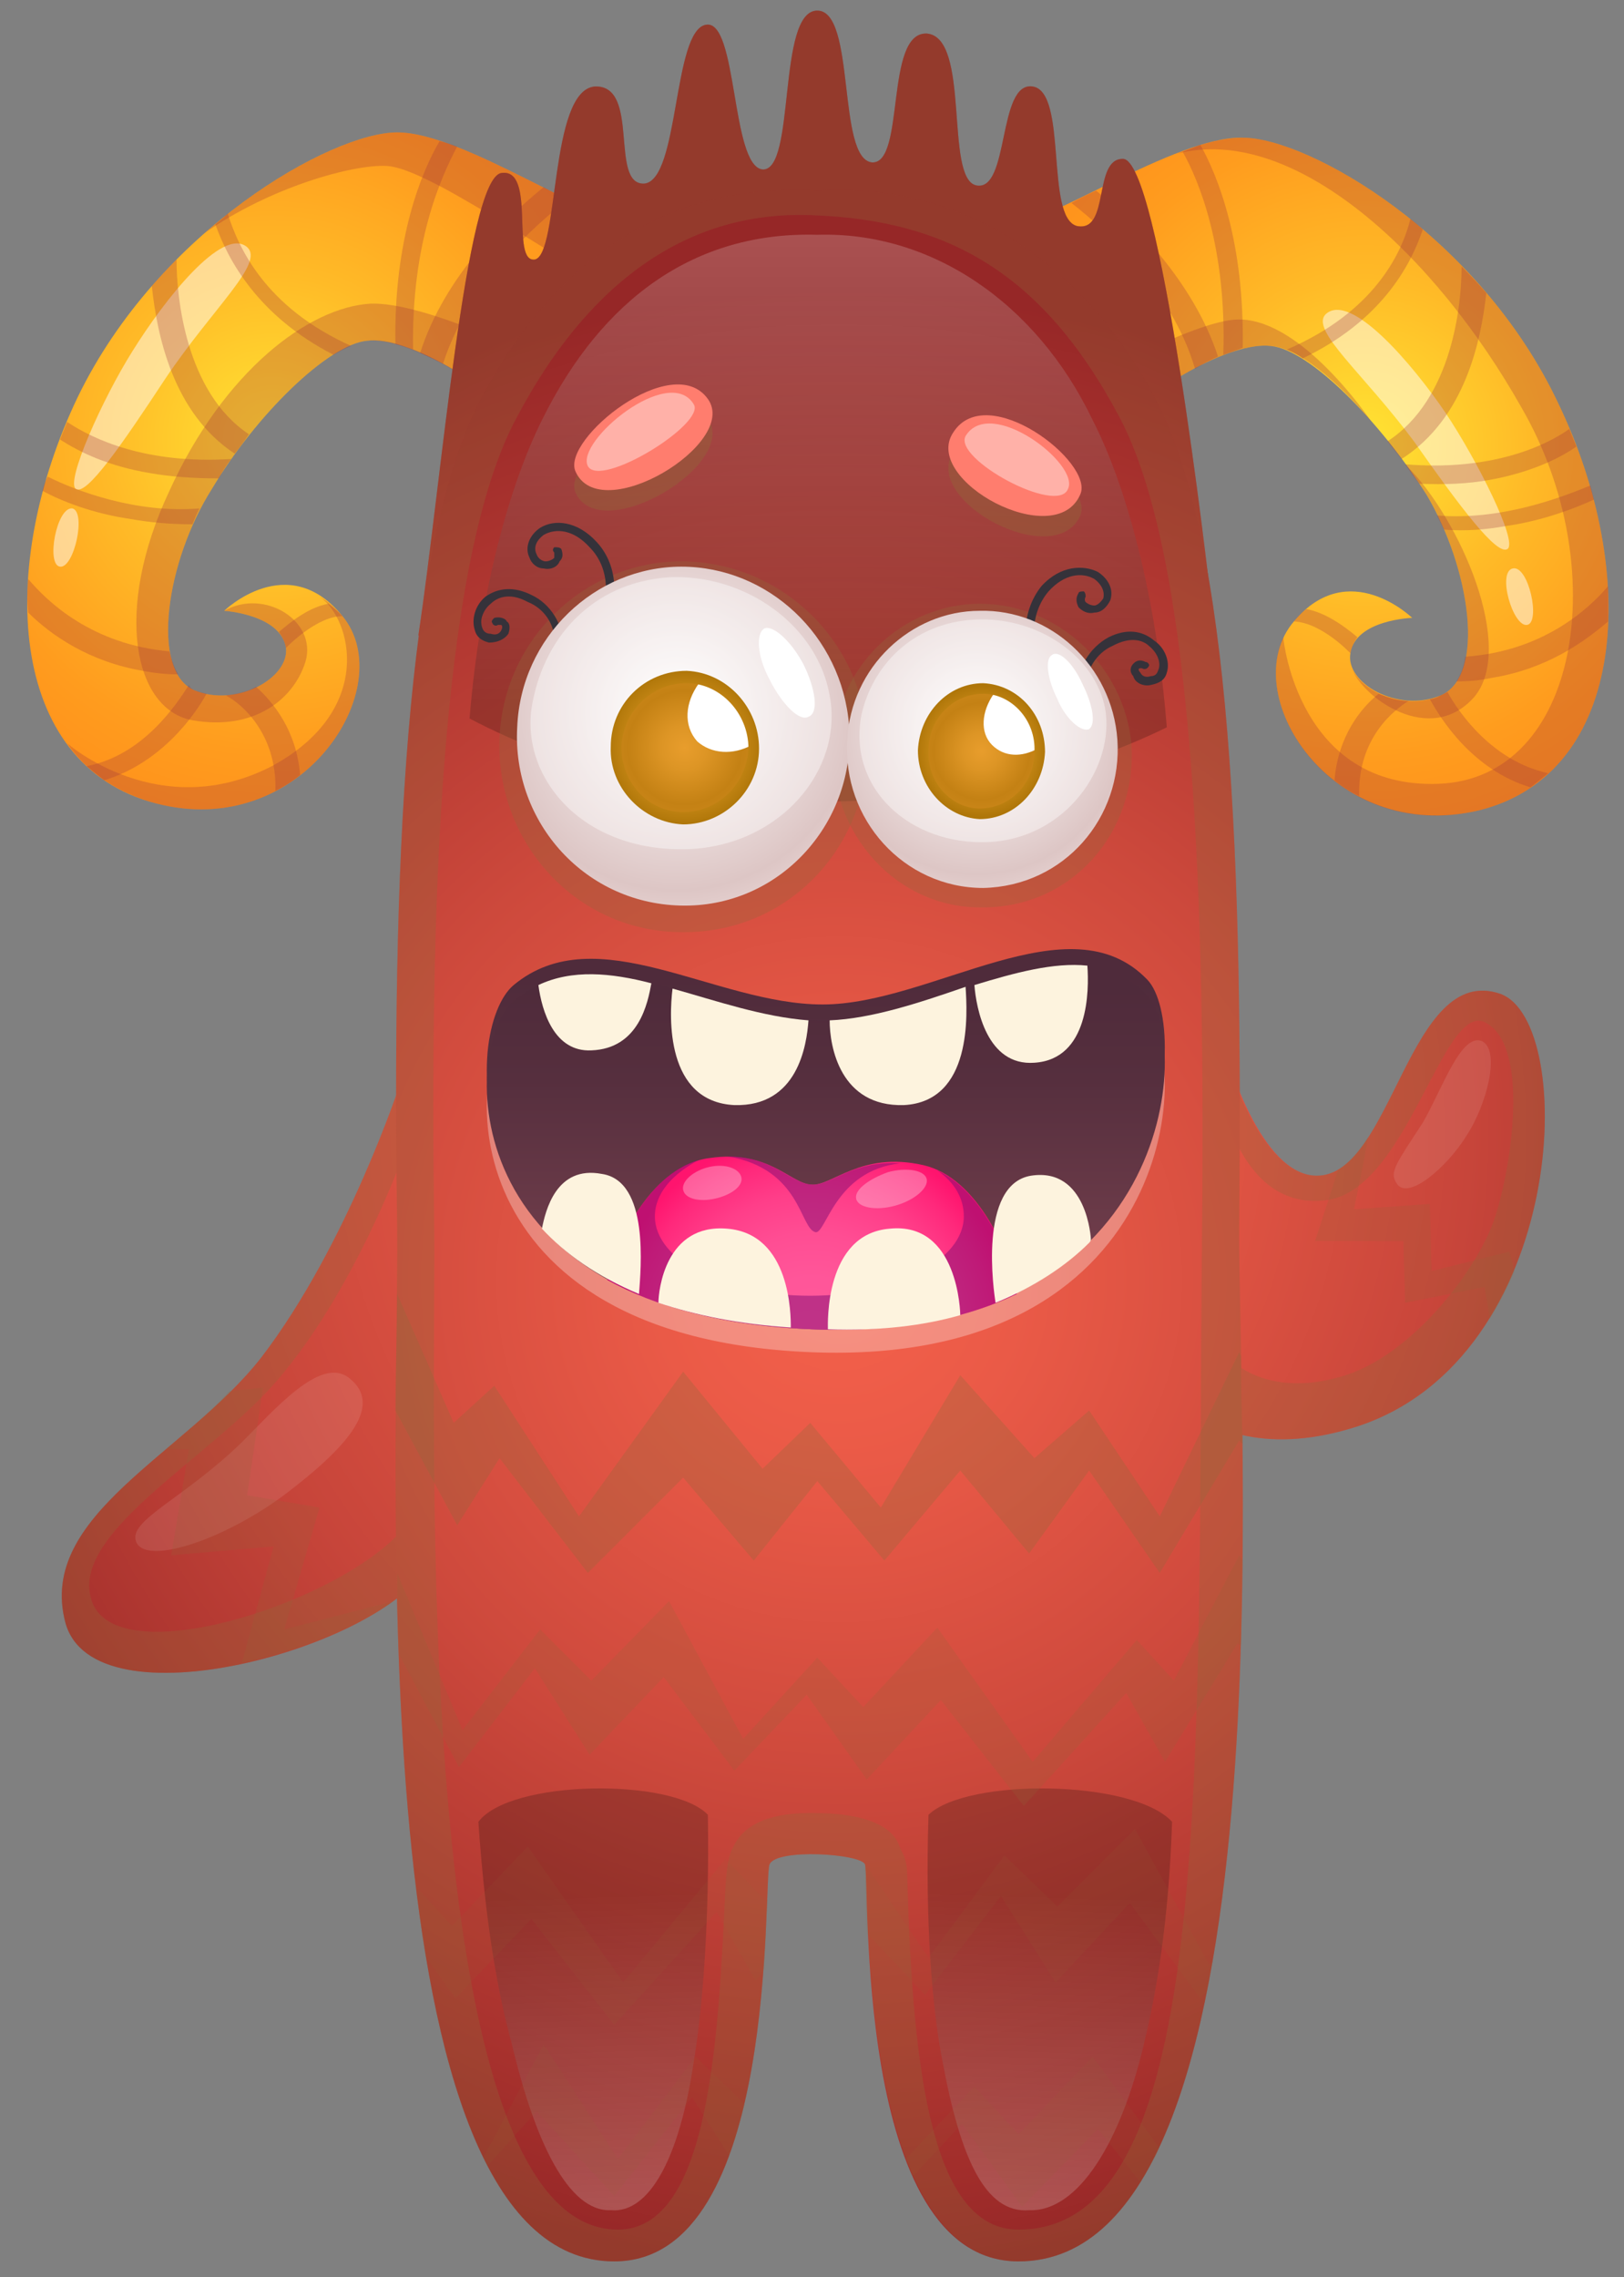 <svg version="1.2" xmlns="http://www.w3.org/2000/svg" viewBox="0 0 92 129" width="92" height="129">
	<rect x="0" y="0" width="92" height="129" fill="#808080" stroke="none"/>
	<title>monster-set-svg</title>
	<defs>
		<radialGradient id="g1" cx="0" cy="0" r="1" gradientUnits="userSpaceOnUse" gradientTransform="matrix(62.893,0,0,62.893,51.917,63.336)">
			<stop offset="0" stop-color="#f5614b"/>
			<stop offset=".179" stop-color="#f05e49"/>
			<stop offset=".402" stop-color="#e05443"/>
			<stop offset=".647" stop-color="#c7453a"/>
			<stop offset=".906" stop-color="#a4302c"/>
			<stop offset="1" stop-color="#962727"/>
		</radialGradient>
		<radialGradient id="g2" cx="0" cy="0" r="1" gradientUnits="userSpaceOnUse" gradientTransform="matrix(58.079,0,0,58.079,45.774,64.153)">
			<stop offset="0" stop-color="#f5614b"/>
			<stop offset=".179" stop-color="#f05e49"/>
			<stop offset=".402" stop-color="#e05443"/>
			<stop offset=".647" stop-color="#c7453a"/>
			<stop offset=".906" stop-color="#a4302c"/>
			<stop offset="1" stop-color="#962727"/>
		</radialGradient>
		<radialGradient id="g3" cx="0" cy="0" r="1" gradientUnits="userSpaceOnUse" gradientTransform="matrix(22.048,3.956,-3.956,22.048,15.429,24.871)">
			<stop offset="0" stop-color="#ffe433"/>
			<stop offset=".424" stop-color="#ffba27"/>
			<stop offset=".792" stop-color="#ff9c1e"/>
			<stop offset="1" stop-color="#ff911b"/>
		</radialGradient>
		<radialGradient id="g4" cx="0" cy="0" r="1" gradientUnits="userSpaceOnUse" gradientTransform="matrix(-22.083,3.761,-3.761,-22.083,77.314,25.182)">
			<stop offset="0" stop-color="#ffe433"/>
			<stop offset=".424" stop-color="#ffba27"/>
			<stop offset=".792" stop-color="#ff9c1e"/>
			<stop offset="1" stop-color="#ff911b"/>
		</radialGradient>
		<radialGradient id="g5" cx="0" cy="0" r="1" gradientUnits="userSpaceOnUse" gradientTransform="matrix(47.426,.27,-0.27,47.426,46.716,62.851)">
			<stop offset="0" stop-color="#f5614b"/>
			<stop offset=".185" stop-color="#ea5a47"/>
			<stop offset=".508" stop-color="#cd493c"/>
			<stop offset=".929" stop-color="#9f2c2a"/>
			<stop offset="1" stop-color="#962727"/>
		</radialGradient>
		<radialGradient id="g6" cx="0" cy="0" r="1" gradientUnits="userSpaceOnUse" gradientTransform="matrix(56.433,0,0,56.433,47.546,72.487)">
			<stop offset="0" stop-color="#f5614b"/>
			<stop offset=".185" stop-color="#ea5a47"/>
			<stop offset=".508" stop-color="#cd493c"/>
			<stop offset=".929" stop-color="#9f2c2a"/>
			<stop offset="1" stop-color="#962727"/>
		</radialGradient>
		<linearGradient id="g7" x2="1" gradientUnits="userSpaceOnUse" gradientTransform="matrix(-0.579,-18.326,9.951,-0.314,34.281,125.679)">
			<stop offset="0" stop-color="#ffffff"/>
			<stop offset=".374" stop-color="#9e9e9e"/>
			<stop offset="1" stop-color="#000000"/>
		</linearGradient>
		<linearGradient id="g8" x2="1" gradientUnits="userSpaceOnUse" gradientTransform="matrix(.579,-18.326,10.585,.334,58.762,125.679)">
			<stop offset="0" stop-color="#ffffff"/>
			<stop offset=".374" stop-color="#9e9e9e"/>
			<stop offset="1" stop-color="#000000"/>
		</linearGradient>
		<linearGradient id="g9" x2="1" gradientUnits="userSpaceOnUse" gradientTransform="matrix(0,28.892,-35.543,0,46.355,12.684)">
			<stop offset="0" stop-color="#ffffff"/>
			<stop offset=".374" stop-color="#9e9e9e"/>
			<stop offset="1" stop-color="#000000"/>
		</linearGradient>
		<radialGradient id="g10" cx="0" cy="0" r="1" gradientUnits="userSpaceOnUse" gradientTransform="matrix(14.261,.633,-0.633,14.261,38.347,40.309)">
			<stop offset="0" stop-color="#ffffff"/>
			<stop offset=".71" stop-color="#ddc6c5"/>
			<stop offset=".802" stop-color="#e4cfce"/>
			<stop offset=".954" stop-color="#f8e8e7"/>
			<stop offset="1" stop-color="#fff1f0"/>
		</radialGradient>
		<radialGradient id="g11" cx="0" cy="0" r="1" gradientUnits="userSpaceOnUse" gradientTransform="matrix(4.167,.082,-0.082,4.167,38.789,42.352)">
			<stop offset="0" stop-color="#e89d2c"/>
			<stop offset=".302" stop-color="#dd9525"/>
			<stop offset=".769" stop-color="#c48114"/>
			<stop offset=".946" stop-color="#c98518"/>
			<stop offset="1" stop-color="#cc871a"/>
		</radialGradient>
		<radialGradient id="g12" cx="0" cy="0" r="1" gradientUnits="userSpaceOnUse" gradientTransform="matrix(4.362,.086,-0.086,4.362,38.789,42.352)">
			<stop offset=".594" stop-color="#d3911d"/>
			<stop offset="1" stop-color="#af7609"/>
		</radialGradient>
		<radialGradient id="g13" cx="0" cy="0" r="1" gradientUnits="userSpaceOnUse" gradientTransform="matrix(11.617,.529,-0.529,11.617,55.353,41.254)">
			<stop offset="0" stop-color="#ffffff"/>
			<stop offset=".71" stop-color="#ddc6c5"/>
			<stop offset=".802" stop-color="#e4cfce"/>
			<stop offset=".954" stop-color="#f8e8e7"/>
			<stop offset="1" stop-color="#fff1f0"/>
		</radialGradient>
		<radialGradient id="g14" cx="0" cy="0" r="1" gradientUnits="userSpaceOnUse" gradientTransform="matrix(3.538,.07,-0.07,3.538,55.61,42.551)">
			<stop offset="0" stop-color="#e89d2c"/>
			<stop offset=".302" stop-color="#dd9525"/>
			<stop offset=".769" stop-color="#c48114"/>
			<stop offset=".946" stop-color="#c98518"/>
			<stop offset="1" stop-color="#cc871a"/>
		</radialGradient>
		<radialGradient id="g15" cx="0" cy="0" r="1" gradientUnits="userSpaceOnUse" gradientTransform="matrix(3.704,.073,-0.073,3.704,55.61,42.551)">
			<stop offset=".594" stop-color="#d3911d"/>
			<stop offset="1" stop-color="#af7609"/>
		</radialGradient>
		<linearGradient id="g16" x2="1" gradientUnits="userSpaceOnUse" gradientTransform="matrix(0,-19.584,36.375,0,46.782,74.722)">
			<stop offset="0" stop-color="#814653"/>
			<stop offset=".345" stop-color="#6a3a48"/>
			<stop offset=".735" stop-color="#562f3e"/>
			<stop offset="1" stop-color="#4f2b3b"/>
		</linearGradient>
		<linearGradient id="g17" x2="1" gradientUnits="userSpaceOnUse" gradientTransform="matrix(0,-19.584,36.375,0,46.782,75.581)">
			<stop offset="0" stop-color="#814653"/>
			<stop offset=".345" stop-color="#6a3a48"/>
			<stop offset=".735" stop-color="#562f3e"/>
			<stop offset="1" stop-color="#4f2b3b"/>
		</linearGradient>
		<radialGradient id="g18" cx="0" cy="0" r="1" gradientUnits="userSpaceOnUse" gradientTransform="matrix(11.795,0,0,11.795,46.013,76.03)">
			<stop offset="0" stop-color="#ff599b"/>
			<stop offset=".311" stop-color="#ff5699"/>
			<stop offset=".526" stop-color="#ff4d93"/>
			<stop offset=".713" stop-color="#ff3e89"/>
			<stop offset=".882" stop-color="#ff287b"/>
			<stop offset="1" stop-color="#ff146e"/>
		</radialGradient>
	</defs>
	<style>
		.s0 { fill: url(#g1) } 
		.s1 { opacity: .1;fill: #ffffff } 
		.s2 { opacity: .3;fill: #916839 } 
		.s3 { opacity: .2;fill: #916839 } 
		.s4 { fill: url(#g2) } 
		.s5 { fill: url(#g3) } 
		.s6 { fill: #ffffff } 
		.s7 { fill: #a63838 } 
		.s8 { opacity: .3;fill: #a63838 } 
		.s9 { fill: url(#g4) } 
		.s10 { fill: url(#g5) } 
		.s11 { fill: url(#g6) } 
		.s12 { opacity: .2;fill: url(#g7) } 
		.s13 { opacity: .2;fill: url(#g8) } 
		.s14 { opacity: .2;fill: url(#g9) } 
		.s15 { fill: #35323a } 
		.s16 { fill: url(#g10) } 
		.s17 { opacity: .4;fill: #ffffff } 
		.s18 { fill: url(#g11) } 
		.s19 { fill: url(#g12) } 
		.s20 { fill: url(#g13) } 
		.s21 { fill: url(#g14) } 
		.s22 { fill: url(#g15) } 
		.s23 { opacity: .3;fill: #ffffff } 
		.s24 { fill: url(#g16) } 
		.s25 { fill: url(#g17) } 
		.s26 { fill: url(#g18) } 
		.s27 { opacity: .5;fill: #800d74 } 
		.s28 { fill: #fdf3de } 
		.s29 { opacity: .4;fill: #916839 } 
		.s30 { fill: #ff7d6e } 
		.s31 { opacity: .1;fill: #916839 } 
	</style>
	<g id="Layer">
		<g id="Layer">
			<path id="Layer" class="s0" d="m22.7 61.3c0 0-3 9.2-7.9 15.6-4.3 5.5-12.7 8.9-11.1 15 1.6 6 18 1.4 20.5-3.2 3.5-6.1-1.5-27.4-1.5-27.4z"/>
			<path id="Layer" class="s1" d="m7.7 87.3c0.5 1.5 5.4-0.2 8.9-3 3.6-2.8 5-4.9 3.1-6.3-1.6-1.1-4.1 1.8-6 3.7-3.3 3.2-6.4 4.4-6 5.6z"/>
			<path id="Layer" fill-rule="evenodd" class="s2" d="m24.2 88.7c-2.5 4.6-18.9 9.2-20.5 3.2-1.6-6.1 6.8-9.5 11.1-15 4.9-6.4 7.9-15.6 7.9-15.6 0 0 5 21.3 1.5 27.4zm-1.5-22.9c0 0-2.7 7.4-7 12.4-3.7 4.3-11.3 8.4-10.6 12.1 0.8 4.9 14.6 0.4 17.9-3.9 3.4-4.4-0.3-20.6-0.3-20.6z"/>
			<path id="Layer" class="s3" d="m22.3 90.7l-6.2 1.6 2-6.9-4.1-0.7 0.9-6.1-1.9 0.2c-1.1 1.2-2.4 2.3-3.6 3.3h1.3l-1 6 5.8-0.5-1.8 6.6c3.2-0.7 6.5-2 8.6-3.5z"/>
		</g>
		<g id="Layer">
			<path id="Layer" class="s4" d="m69.5 59.8c0 0 1.9 6.8 5.1 6.8 4.3 0 5.2-12.1 10.4-10.3 4.4 1.6 3.8 20.6-8.1 24.5-9.9 3.2-13.2-5.1-13.2-5.1z"/>
			<path id="Layer" class="s2" d="m75.9 78c-4.2 1.2-6.2-1-6.2-1l-2 3.2c2.1 1.3 5.1 1.9 9.2 0.6 11.9-3.9 12.5-22.9 8.1-24.5-5.2-1.8-6.1 10.3-10.4 10.3-2.4 0-4.1-3.7-4.8-5.7l-0.6 1.3c0 0 1.1 6.3 5.8 5.8 4.7-0.4 6.7-11.2 9.1-10.1 2.5 1.2 1.6 7.7 0.7 10.7-0.8 3-4.8 8.3-8.9 9.4z"/>
			<path id="Layer" class="s3" d="m85.5 70.9l-4.4 1.1-0.1-3.8-4.3 0.3c0 0 0.6-2.8 0.8-4.1-0.5 0.8-1 1.4-1.6 1.8q-0.1 0.1-0.1 0.1l-1.3 4h5l0.1 3.5 4.5-0.9 0.3 1.8q0.8-1.3 1.4-2.7z"/>
			<path id="Layer" class="s1" d="m84 59c-1.2-0.6-2.3 2.7-3.4 4.6-1.5 2.3-1.9 2.8-1.5 3.4 0.6 1.1 2.9-0.9 4-2.7 1.1-1.7 1.9-4.7 0.9-5.3z"/>
		</g>
		<g id="Layer">
			<g id="Layer">
				<path id="Layer" class="s5" d="m36.9 13.1c-3.4-0.4-10.6-5.6-14.4-5.6-3.7 0-13.5 5.5-18.1 15-4.6 9.6-4 20.8 4.4 23 8.3 2.2 13.9-6.6 10.6-10.6-3.1-3.8-6.7-0.3-6.7-0.3 0 0 3.2 0.2 3.5 2.1 0.2 1.7-2.8 3.4-5.2 2.4-2.5-1.1-1.6-7.3 1-11.4 2.5-4.2 6.6-8.2 8.8-8.4 2.3-0.3 7.2 2.7 8.2 4.5 1.1 1.8 7.9-10.7 7.9-10.7z"/>
				<g id="Layer" style="opacity: .5">
					<path id="Layer" class="s6" d="m14 14c-1.4-1.2-4.7 3-6.5 5.9-1.7 2.7-3.8 7.4-3.2 7.8 0.6 0.4 2.6-2.5 5.1-6.3 2.7-4 5.6-6.5 4.6-7.4z"/>
					<path id="Layer" class="s6" d="m4.1 28.8c0.8 0.2 0.1 3.4-0.7 3.3-0.8-0.1-0.2-3.4 0.7-3.3z"/>
				</g>
				<g id="Layer" style="opacity: .3">
					<path id="Layer" class="s7" d="m30.8 10.6c-2.1 1.7-5.6 5-7 9.4q0.7 0.3 1.3 0.6c1.4-4.4 5.2-7.9 7.1-9.3q-0.7-0.3-1.4-0.7z"/>
					<path id="Layer" class="s7" d="m25.9 8.3q-0.5-0.2-1-0.3c-1 1.7-2.6 5.5-2.5 11.5q0.5 0.1 1 0.3c-0.1-6.1 1.6-9.8 2.5-11.5z"/>
					<path id="Layer" class="s7" d="m12.9 12.1q-0.3 0.3-0.7 0.6c0.7 2 2.4 5.2 6.7 7.4q0.5-0.3 1-0.5c-4.9-2.2-6.4-5.6-7-7.5z"/>
					<path id="Layer" class="s7" d="m10 14.7q-0.7 0.7-1.4 1.5c0.3 2.8 1.2 7.2 4.7 9.5q0.4-0.5 0.8-1.1c-3.6-2.4-4.1-7.8-4.1-9.9z"/>
					<path id="Layer" class="s7" d="m3.8 23.9q-0.2 0.5-0.4 1c1.1 0.7 2.7 1.5 5.1 1.9q1.7 0.3 3.9 0.3 0.3-0.6 0.7-1.1c-4.8 0.3-7.8-1.1-9.3-2.1z"/>
					<path id="Layer" class="s7" d="m2.7 27q-0.2 0.4-0.3 0.8c1.1 0.6 2.9 1.3 5 1.6 1.1 0.2 2.3 0.3 3.5 0.3q0.2-0.5 0.4-0.9c-3.6 0.3-7-1-8.6-1.8z"/>
					<path id="Layer" class="s7" d="m1.6 32.8q-0.1 1 0 1.9c1.3 1.3 3.5 2.8 6.5 3.3q1 0.2 2 0.2-0.3-0.5-0.5-1.3c-4.4-0.4-6.9-2.8-8-4.1z"/>
					<path id="Layer" class="s7" d="m4.9 43.4q0.5 0.4 1 0.8c3.3-1 5.2-3.8 5.8-4.9q-0.4-0.1-0.7-0.2-0.2-0.1-0.3-0.3c-0.7 1.1-2.6 4-5.8 4.6z"/>
					<path id="Layer" class="s7" d="m15.6 44.8q0.8-0.4 1.4-0.9c-0.2-2.5-1.5-4.1-2.5-5-0.5 0.3-1.1 0.4-1.7 0.5 0.8 0.4 2.9 2.1 2.8 5.4z"/>
					<path id="Layer" class="s7" d="m19.4 34.9q0 0 0 0-0.4-0.4-0.8-0.7c-1.1 0.2-2.1 1-2.8 1.6q0.3 0.4 0.4 0.9c0.8-0.8 2.1-1.8 3.2-1.8z"/>
				</g>
				<path id="Layer" class="s8" d="m32.1 21.1c-1.9-1-8.1-4-11.1-3.9-3.5 0.2-8.3 3.8-11.4 10.6-3.2 6.8-2 12.4 1.3 13 3.4 0.6 5.7-1.1 6.4-3.3 0.7-2.3-2.3-4.2-4.6-2.9 0 0 3.2 0.2 3.5 2.1 0.2 1.7-2.8 3.4-5.2 2.4-2.5-1.1-1.6-7.3 1-11.4 2.5-4.2 6.6-8.2 8.8-8.4 2-0.2 6 2 7.7 3.8l3-1.3q0.3-0.3 0.6-0.7z"/>
				<path id="Layer" class="s8" d="m36.9 13.1c-3.4-0.4-10.6-5.6-14.4-5.6-2.2 0-6.7 2-10.9 5.7 3.7-2.6 8.4-3.9 10.3-3.8 2.3 0.1 9.1 5 13.1 7.1 1.1-1.9 1.9-3.4 1.9-3.4z"/>
				<g id="Layer" style="opacity: .3">
					<path id="Layer" class="s7" d="m19.4 34.9q-0.6-0.7-1.3-1.1c1.8 1.2 3.2 6.4-2.7 9.6-6.4 3.3-11.6-1.3-11.6-1.3 1.1 1.6 2.8 2.8 5 3.4 8.3 2.2 13.9-6.6 10.6-10.6z"/>
				</g>
			</g>
			<g id="Layer">
				<path id="Layer" class="s9" d="m55.9 13.3c3.4-0.5 10.7-5.6 14.5-5.5 3.7 0 13.4 5.5 17.9 15.1 4.6 9.6 3.9 20.9-4.5 23-8.4 2-13.9-6.7-10.5-10.7 3.1-3.7 6.7-0.2 6.7-0.2 0 0-3.2 0.1-3.5 2-0.3 1.7 2.7 3.4 5.1 2.4 2.6-1.1 1.7-7.2-0.8-11.4-2.6-4.1-6.6-8.2-8.8-8.4-2.3-0.3-7.2 2.6-8.3 4.4-1.1 1.7-7.8-10.7-7.8-10.7z"/>
				<g id="Layer" style="opacity: .5">
					<path id="Layer" class="s6" d="m75.1 17.8c1.4-1.3 4.9 2.8 6.8 5.6 1.8 2.7 4.1 7.3 3.5 7.7-0.6 0.4-2.7-2.4-5.3-6.1-2.9-3.9-5.9-6.3-5-7.2z"/>
					<path id="Layer" class="s6" d="m85.7 32.2c-0.9 0.2 0 3.3 0.8 3.2 0.8-0.1 0.1-3.4-0.8-3.2z"/>
				</g>
				<g id="Layer" style="opacity: .3">
					<path id="Layer" class="s7" d="m62.1 10.8c2 1.7 5.5 5.1 6.9 9.4q-0.7 0.3-1.3 0.7c-1.3-4.5-5.2-8-7-9.4q0.7-0.4 1.4-0.7z"/>
					<path id="Layer" class="s7" d="m67 8.6q0.5-0.2 1-0.4c1 1.8 2.5 5.5 2.4 11.5q-0.5 0.2-1.1 0.4c0.2-6.1-1.4-9.9-2.3-11.5z"/>
					<path id="Layer" class="s7" d="m79.9 12.4q0.4 0.3 0.7 0.6c-0.7 2.1-2.4 5.2-6.8 7.3q-0.4-0.3-0.9-0.5c4.9-2.1 6.5-5.4 7-7.4z"/>
					<path id="Layer" class="s7" d="m82.8 15.1q0.7 0.7 1.4 1.5c-0.3 2.7-1.2 7.1-4.8 9.4q-0.4-0.5-0.8-1c3.7-2.4 4.2-7.8 4.2-9.9z"/>
					<path id="Layer" class="s7" d="m88.9 24.3q0.2 0.5 0.4 1c-1 0.7-2.7 1.5-5 1.9q-1.7 0.3-3.9 0.2-0.4-0.5-0.8-1.1c4.8 0.4 7.9-1 9.3-2z"/>
					<path id="Layer" class="s7" d="m90.1 27.5q0.1 0.4 0.2 0.8c-1.1 0.5-2.9 1.2-5 1.5-1.1 0.2-2.3 0.3-3.5 0.2q-0.2-0.4-0.4-0.8c3.6 0.3 7-1 8.7-1.7z"/>
					<path id="Layer" class="s7" d="m91.1 33.2q0 1 0 2c-1.4 1.2-3.5 2.7-6.6 3.2q-0.9 0.2-2 0.2 0.4-0.6 0.5-1.4c4.4-0.3 7-2.7 8.1-4z"/>
					<path id="Layer" class="s7" d="m87.7 43.8q-0.5 0.4-1 0.8c-3.3-1-5.1-3.9-5.7-5q0.3 0 0.6-0.2 0.2-0.1 0.4-0.2c0.6 1.1 2.5 3.9 5.7 4.6z"/>
					<path id="Layer" class="s7" d="m77 45.1q-0.8-0.4-1.4-0.9c0.2-2.5 1.5-4.1 2.5-4.9 0.5 0.2 1.1 0.4 1.7 0.4-0.8 0.5-2.9 2.1-2.8 5.4z"/>
					<path id="Layer" class="s7" d="m73.2 35.2q0.1 0 0.1 0 0.3-0.4 0.7-0.7c1.1 0.2 2.2 1 2.9 1.6q-0.3 0.4-0.4 0.9c-0.8-0.8-2.1-1.8-3.3-1.8z"/>
				</g>
				<path id="Layer" class="s8" d="m76.6 37.9c0.6 1.3 3 2.4 5 1.5 2.6-1.1 1.7-7.2-0.8-11.4q-0.5-0.8-1.1-1.6c3 3 6.2 10.3 3.8 13.1-2.5 2.8-6.3 0-6.9-1.6z"/>
				<path id="Layer" class="s8" d="m88.3 22.9c-4.5-9.6-14.2-15.1-17.9-15.1-1 0-2.3 0.3-3.7 0.9 6.6-1.7 14.6 5.7 19.5 14.4 5.2 9 3.3 21-4.7 21.3-7.9 0.3-8.8-8.1-8.8-8.3-2 4.3 3.3 11.7 11.1 9.8 8.4-2.1 9.1-13.4 4.5-23z"/>
				<path id="Layer" class="s8" d="m63.7 24c1.1-1.8 6-4.7 8.3-4.4 1.5 0.1 3.7 1.9 5.7 4.3-0.2-0.3-3.9-5.7-7.4-5.8-2.1-0.1-7.3 2.7-9.2 3.7 1.2 1.7 2.3 2.8 2.6 2.2z"/>
			</g>
		</g>
		<path id="Layer" class="s10" d="m23.7 36c1.3-8.6 2.7-25.9 4.7-26.2 2-0.3 0.5 5.1 1.9 4.9 1.4-0.3 0.8-9.6 3.4-9.8 2.6-0.1 0.8 5.6 2.8 5.5 2-0.2 1.6-8.7 3.5-9 1.8-0.3 1.4 8 3.2 8.2 1.9 0.1 0.8-9 3.1-9 2.2 0 1.1 8.4 3.1 8.6 1.9 0.1 0.7-7.4 3.1-7.3 2.5 0.2 1 8.2 2.8 8.6 1.9 0.4 1.2-5.9 3.2-5.6 2 0.3 0.7 7.4 2.5 7.9 1.9 0.4 0.9-3.8 2.6-3.8 2.1-0.1 4.8 23.1 5.1 25.9 0.2 2.9-45 1.1-45 1.1z"/>
		<path id="Layer" class="s2" d="m23.7 36c1.3-8.6 2.7-25.9 4.7-26.2 2-0.3 0.5 5.1 1.9 4.9 1.4-0.3 0.8-9.6 3.4-9.8 2.6-0.1 0.8 5.6 2.8 5.5 2-0.2 1.6-8.7 3.5-9 1.8-0.3 1.4 8 3.2 8.2 1.9 0.1 0.8-9 3.1-9 2.2 0 1.1 8.4 3.1 8.6 1.9 0.1 0.7-7.4 3.1-7.3 2.5 0.2 1 8.2 2.8 8.6 1.9 0.4 1.2-5.9 3.2-5.6 2 0.3 0.7 7.4 2.5 7.9 1.9 0.4 0.9-3.8 2.6-3.8 2.1-0.1 4.8 23.1 5.1 25.9 0.2 2.9-45 1.1-45 1.1z"/>
		<path id="Layer" class="s11" d="m65.4 22.5c-4-7.5-10.7-12.2-19.1-11.7-8.6-0.5-14.9 4-19 11.7-4.4 8.2-5.1 26.9-4.8 47.1 0.1 12.9-2.3 58.5 12.3 58.5 9.4 0 8.4-21.6 8.8-22.5 0.4-0.9 5.1-0.6 5.4 0 0.3 0.7-0.7 22.5 8.7 22.5 15.6 0 12.4-48.4 12.5-58.7 0.2-20.2-0.4-38.7-4.8-46.9z"/>
		<path id="Layer" class="s12" d="m40.1 102.8c0.1 6-0.3 11-0.8 14-0.8 5.4-2.5 8.6-4.7 8.4-2.4 0.1-4.3-3.9-5.6-9.4-0.8-2.9-1.5-6.8-1.9-12.6 1.8-2.4 11-2.5 13-0.4z"/>
		<path id="Layer" class="s13" d="m52.6 102.8c-0.2 6 0.2 11 0.8 14 1 5.4 2.4 8.6 4.9 8.4 2.8 0.1 5.2-3.9 6.5-9.4 0.7-2.9 1.4-6.8 1.6-12.6-2.2-2.4-11.6-2.5-13.8-0.4z"/>
		<path id="Layer" class="s14" d="m46.8 45.4c7.3 0 14-1.6 19.3-4.2-0.6-7.5-2.3-13.7-4.2-17.4-3.2-6.7-9.2-10.7-15.6-10.5-6.9-0.2-12.2 3.6-15.6 10.5-1.8 3.6-3.5 9.6-4.1 16.9 5.5 2.9 12.5 4.7 20.2 4.7z"/>
		<path id="Layer" class="s2" d="m49.1 41.6c0.4 6-4.2 11.2-10.3 11.2-6.1 0.1-10.8-5.1-10.5-11.1 0.3-5.6 4.9-9.9 10.3-9.9 5.4 0 10.1 4.2 10.5 9.8z"/>
		<path id="Layer" class="s2" d="m64.1 42.2c0.3 5-3.4 9.2-8.4 9.2-4.9 0.1-8.7-4.2-8.5-9.1 0.2-4.6 4-8.1 8.3-8.1 4.4 0 8.2 3.5 8.6 8z"/>
		<g id="Layer">
			<g id="Layer">
				<path id="Layer" class="s15" d="m33.8 36q-0.1 0-0.2-0.1c-0.1 0-0.1-0.2 0-0.3 1-1.4 1-3.4-0.2-4.6-0.9-1-1.9-1.1-2.6-0.7-0.4 0.3-0.6 0.7-0.4 1.1 0.1 0.3 0.4 0.4 0.5 0.4 0.2 0 0.4-0.1 0.5-0.2 0 0 0-0.1 0-0.3-0.1-0.1-0.1-0.2 0-0.3 0.2 0 0.3 0 0.4 0.1 0.1 0.3 0.1 0.5-0.1 0.7-0.1 0.3-0.5 0.5-0.9 0.4-0.4 0-0.7-0.3-0.8-0.6-0.3-0.6 0-1.3 0.6-1.7 0.8-0.5 2.1-0.4 3.2 0.8 1.3 1.4 1.3 3.6 0.2 5.2q-0.1 0.1-0.2 0.1z"/>
				<path id="Layer" class="s15" d="m31.7 36.7q-0.1 0-0.1 0c-0.1 0-0.2-0.1-0.2-0.2 0.1-1-0.5-2-1.5-2.4-1.1-0.6-1.8-0.2-2.1 0.1-0.5 0.4-0.6 1-0.5 1.3q0.1 0.4 0.5 0.4c0.3 0.1 0.5 0 0.6-0.2q0.1-0.2 0-0.3-0.1 0-0.2 0c-0.1 0.1-0.3 0-0.3-0.1-0.1-0.1 0-0.2 0.1-0.3 0.4-0.1 0.7 0.1 0.7 0.2 0.2 0.1 0.2 0.4 0.1 0.7-0.2 0.3-0.6 0.5-1.1 0.5-0.4-0.1-0.7-0.3-0.8-0.7-0.2-0.6 0-1.4 0.6-1.9 0.7-0.5 1.6-0.6 2.6-0.1 1.1 0.5 1.8 1.7 1.8 2.8 0 0.1-0.1 0.2-0.2 0.2z"/>
			</g>
			<path id="Layer" class="s16" d="m48.1 41.1c0.4 5.4-3.8 10.2-9.3 10.2-5.6 0-9.8-4.7-9.5-10.1 0.2-5.1 4.4-9.1 9.3-9.1 4.9 0 9.1 3.9 9.5 9z"/>
			<path id="Layer" class="s17" d="m47 39.4c0.8 4.2-2.8 8.5-8 8.7-5.9 0.2-9.4-3.9-8.9-7.9 0.6-4 3.4-7.2 7.8-7.5 4.3-0.2 8.4 2.7 9.1 6.7z"/>
			<path id="Layer" class="s6" d="m43.6 38.5c-0.7-1.3-0.8-2.6-0.3-2.9 0.5-0.2 1.5 0.7 2.2 2 0.7 1.4 0.9 2.8 0.3 3-0.5 0.3-1.5-0.7-2.2-2.1z"/>
			<path id="Layer" class="s18" d="m42.8 42.4c0 2.3-1.9 4.1-4.1 4.1-2.2-0.1-4-2-3.9-4.2 0-2.3 1.8-4.1 4.1-4.1 2.2 0.1 4 2 3.9 4.2z"/>
			<path id="Layer" class="s6" d="m39.6 38.7c-0.8 1.1-0.9 2.4-0.1 3.3 0.8 0.7 2 0.8 3.1 0.2-0.5-2.1-1.5-3.1-3-3.5z"/>
			<path id="Layer" fill-rule="evenodd" class="s19" d="m43 42.4c0 2.4-2 4.3-4.3 4.3-2.3-0.1-4.2-2.1-4.1-4.4 0-2.4 1.9-4.3 4.3-4.3 2.3 0.1 4.1 2.1 4.1 4.4zm-0.6 0c0-2-1.6-3.7-3.5-3.7-2 0-3.6 1.6-3.7 3.6 0 2 1.5 3.7 3.5 3.7 2 0 3.6-1.6 3.7-3.6z"/>
		</g>
		<g id="Layer">
			<g id="Layer">
				<path id="Layer" class="s15" d="m59.2 38.5q-0.1 0-0.2 0c-1.2-1.6-1.2-3.8 0-5.3 1.1-1.2 2.4-1.2 3.2-0.8 0.6 0.4 0.9 1 0.7 1.6-0.2 0.4-0.5 0.7-0.9 0.7-0.4 0.1-0.7-0.1-0.9-0.3-0.1-0.2-0.2-0.5 0-0.8 0-0.1 0.2-0.1 0.3-0.1 0.1 0.1 0.1 0.2 0.1 0.3-0.1 0.2 0 0.3 0 0.3 0.1 0.1 0.3 0.2 0.5 0.2 0.1 0 0.3-0.1 0.5-0.4 0.1-0.4-0.1-0.8-0.5-1.1-0.7-0.4-1.7-0.3-2.6 0.7-1.1 1.3-1.1 3.3 0 4.7 0 0.1 0 0.2-0.1 0.3q-0.1 0-0.1 0z"/>
				<path id="Layer" class="s15" d="m61.3 39.2c-0.1 0-0.2 0-0.2-0.2-0.1-1.1 0.6-2.3 1.7-2.9 1-0.5 1.9-0.4 2.6 0.2 0.6 0.4 0.9 1.2 0.7 1.8-0.1 0.4-0.4 0.6-0.9 0.7-0.4 0.1-0.9-0.1-1-0.5-0.2-0.2-0.2-0.5 0-0.7 0.1-0.1 0.3-0.3 0.7-0.1 0.1 0 0.2 0.1 0.2 0.2-0.1 0.2-0.2 0.2-0.3 0.2q-0.2-0.1-0.3 0 0 0.1 0.1 0.2c0.1 0.2 0.3 0.3 0.6 0.2q0.3 0 0.4-0.3c0.2-0.4 0-1-0.5-1.4-0.3-0.3-1-0.6-2.1 0-0.9 0.4-1.5 1.4-1.5 2.4 0 0.1 0 0.2-0.2 0.2q0 0 0 0z"/>
			</g>
			<path id="Layer" class="s20" d="m63.3 41.9c0.3 4.4-3 8.3-7.6 8.4-4.5 0-8-3.9-7.7-8.4 0.2-4.1 3.6-7.3 7.5-7.3 4-0.1 7.5 3.1 7.8 7.3z"/>
			<path id="Layer" class="s17" d="m62.6 40.1c0.6 3.3-2.2 7.4-6.6 7.6-4.4 0.2-8-3-7.2-7.2 0.6-2.7 2.8-5.2 6.4-5.4 3.5-0.2 6.8 2 7.4 5z"/>
			<path id="Layer" class="s6" d="m59.9 39.6c-0.6-1.2-0.7-2.3-0.3-2.5 0.4-0.3 1.2 0.5 1.7 1.6 0.6 1.2 0.8 2.3 0.4 2.6-0.4 0.2-1.3-0.5-1.8-1.7z"/>
			<path id="Layer" class="s21" d="m59 42.6c0 2-1.6 3.6-3.5 3.6-1.8 0-3.3-1.7-3.3-3.7 0-2 1.6-3.6 3.5-3.6 1.9 0 3.4 1.7 3.3 3.7z"/>
			<path id="Layer" class="s6" d="m56.3 39.3c-0.7 1-0.8 2.2-0.1 2.9 0.7 0.7 1.7 0.7 2.6 0.2-0.3-1.9-1.3-2.7-2.5-3.1z"/>
			<path id="Layer" fill-rule="evenodd" class="s22" d="m59.2 42.6c-0.1 2.1-1.7 3.8-3.7 3.8-1.9-0.1-3.5-1.8-3.5-3.9 0.1-2.1 1.7-3.8 3.7-3.8 2 0.1 3.5 1.8 3.5 3.9zm-0.6 0c0.1-1.8-1.3-3.3-2.9-3.3-1.7 0-3.1 1.4-3.1 3.2-0.1 1.8 1.3 3.3 2.9 3.3 1.7 0 3.1-1.4 3.1-3.2z"/>
		</g>
		<g id="Layer">
			<path id="Layer" class="s23" d="m29.1 57.9c-2.9 2.4-3.7 17.9 16.9 18.7 20.6 0.8 21.5-16.4 19-19-4.4-4.5-12.2 1.5-18.4 1.5-6.1 0-12.8-5.1-17.5-1.2z"/>
			<path id="Layer" class="s24" d="m29.1 55.8c-2.9 2.4-3.7 17.9 16.9 18.7 20.6 0.8 21.5-16.4 19-19-4.4-4.6-12.2 1.4-18.4 1.4-6.1 0-12.8-5-17.5-1.1z"/>
			<path id="Layer" class="s25" d="m29.1 56.7c-2.9 2.4-3.7 17.8 16.9 18.6 20.6 0.8 21.5-16.4 19-18.9-4.4-4.6-12.2 1.4-18.4 1.4-6.1 0-12.8-5-17.5-1.1z"/>
			<path id="Layer" class="s26" d="m46 75.3c4.9 0.2 8.7-0.6 11.6-2-0.3-2.2-2.2-6.6-5.3-7.3-3.5-0.8-5.2 1.2-6.3 1.1-1.2 0-2.4-2-5.8-1.5-3.2 0.4-5.2 4.5-5.8 6.9 2.7 1.5 6.5 2.6 11.6 2.8z"/>
			<path id="Layer" class="s27" d="m53.1 66.3c1 0.7 1.5 1.6 1.5 2.6 0 2.5-3.9 4.5-8.7 4.5-4.9 0-8.8-2-8.8-4.5 0-1.3 1-2.4 2.5-3.2-2.8 0.8-4.6 4.5-5.2 6.8 2.7 1.5 6.5 2.6 11.6 2.8 4.9 0.2 8.7-0.6 11.6-2-0.3-2-1.9-5.8-4.5-7z"/>
			<path id="Layer" class="s23" d="m50.7 68.3c-1.1 0.3-2.1 0.1-2.2-0.4-0.1-0.5 0.7-1.1 1.8-1.5 1.1-0.3 2.1-0.1 2.2 0.4 0.1 0.5-0.7 1.2-1.8 1.5z"/>
			<path id="Layer" class="s23" d="m40.5 67.9c-0.9 0.2-1.7 0-1.8-0.5-0.1-0.5 0.6-1.1 1.5-1.3 0.9-0.2 1.7 0.1 1.8 0.6 0.1 0.5-0.6 1-1.5 1.2z"/>
			<g id="Layer">
				<path id="Layer" class="s28" d="m33.5 59.5c2.7-0.1 3.2-2.7 3.4-3.8-2.3-0.6-4.5-0.8-6.4 0.1 0.2 1.5 0.9 3.8 3 3.7z"/>
				<path id="Layer" class="s28" d="m41.6 62.6c3.6 0.1 4.1-3.4 4.2-4.8-2.6-0.2-5.2-1.1-7.7-1.8-0.2 1.6-0.4 6.4 3.5 6.6z"/>
				<path id="Layer" class="s28" d="m58.6 60.2c3.1-0.2 3.1-4.1 3-5.5-1.9-0.2-4.1 0.4-6.4 1.1 0.1 1.3 0.7 4.6 3.4 4.4z"/>
				<path id="Layer" class="s28" d="m51.2 62.6c3.9-0.2 3.6-5.2 3.5-6.7-2.6 0.9-5.3 1.8-7.7 1.9 0 1.5 0.6 4.9 4.2 4.8z"/>
				<path id="Layer" class="s28" d="m34.1 66.5c-2.6-0.5-3.2 2.1-3.4 3.1 1.3 1.4 3.1 2.7 5.5 3.7 0.1-1.4 0.6-6.4-2.1-6.8z"/>
				<path id="Layer" class="s28" d="m41.2 69.6c-3.5-0.3-3.9 3.5-3.9 4.2 2.1 0.7 4.5 1.2 7.5 1.4 0-0.7 0-5.3-3.6-5.6z"/>
				<path id="Layer" class="s28" d="m58.4 66.6c-3 0.5-2.1 6.6-2 7.2 2.2-0.9 4-2.1 5.3-3.4q0.1-0.1 0.1-0.2c0 0-0.2-4.1-3.4-3.6z"/>
				<path id="Layer" class="s28" d="m50.4 69.6c-3.7 0.3-3.5 5.4-3.5 5.7 2.9 0.1 5.4-0.2 7.5-0.8 0-0.1-0.1-5.3-4-4.9z"/>
			</g>
			<path id="Layer" class="s27" d="m51 65.9c-2.7-0.2-4 1.3-5 1.2-1.1 0-2.2-1.6-4.8-1.6 4.2 0.7 4.1 4.1 5 4.3 0.6 0.1 1.1-3.5 4.8-3.9z"/>
		</g>
		<g id="Layer">
			<path id="Layer" class="s29" d="m32.6 27.9c-0.8-1.8 5.5-7 7.5-4.2 1.8 2.6-6.1 7.3-7.5 4.2z"/>
			<path id="Layer" class="s30" d="m32.6 26.7c-0.8-1.8 5.5-6.9 7.5-4.1 1.8 2.5-6.1 7.3-7.5 4.1z"/>
			<path id="Layer" class="s17" d="m33.3 26.4c-0.7-1.4 4.6-5.8 6-3.5 0.7 1.1-5.3 4.8-6 3.5z"/>
		</g>
		<g id="Layer">
			<path id="Layer" class="s29" d="m61.2 29.2c0.8-1.9-5.3-6.5-7.2-3.6-1.8 2.8 5.8 6.8 7.2 3.6z"/>
			<path id="Layer" class="s30" d="m61.2 28c0.8-1.8-5.3-6.5-7.2-3.5-1.8 2.7 5.8 6.8 7.2 3.5z"/>
			<path id="Layer" class="s17" d="m60.5 27.7c0.7-1.4-4.4-5.3-5.8-3-0.7 1.3 5.2 4.5 5.8 3z"/>
		</g>
		<path id="Layer" fill-rule="evenodd" class="s2" d="m70.2 69.4c-0.1 10.3 3.1 58.7-12.5 58.7-9.3 0-8.4-21.8-8.7-22.5-0.3-0.6-5-0.9-5.4 0-0.4 0.9 0.6 22.5-8.8 22.5-14.6 0-12.2-45.6-12.3-58.5-0.3-20.2 0.4-38.9 4.8-47.1 4.1-7.7 10.4-12.2 19-11.7 8.4-0.5 15.1 4.2 19.1 11.7 4.4 8.2 5 26.7 4.8 46.9zm-6.8-45.8c-4.4-8.3-9.9-11.1-17.2-11.4-7.7-0.4-13.2 4.4-16.9 11.4-4.1 7.5-5 25.4-4.7 46 0.1 10.9-1.5 56.7 10.4 56.7 5.2 0 5.7-10.8 6.1-19.5 0.1-1.3 0.2-1.7 0.4-2.1 0.8-1.8 3-2 4.5-2 4.2 0 4.8 1.4 5 2 0.2 0.4 0.4 0.7 0.4 1.7 0.3 11.4 1.5 19.9 6.3 19.9 11.2 0 10.1-26.3 10.4-57 0.2-20.5-0.7-38.2-4.7-45.7z"/>
		<g id="Layer">
			<path id="Layer" class="s2" d="m70.3 76.8l-0.1-0.2-4.5 9.3-4-6-3.1 2.7-4.2-4.7-4.5 7.5-4-4.8-2.7 2.6-4.5-5.5-5.9 8.2-4.8-7.4-2.3 2.1-3.2-7.3c0 2-0.1 4.2-0.1 6.6l3.5 6.5 2.4-3.8 5 6.5 5.4-5.4 4 4.7 3.6-4.5 3.8 4.5 4.3-5.1 3.9 4.7 3.4-4.7 4 5.8 4.5-7.5 0.2 0.2q-0.1-2.7-0.1-5z"/>
			<path id="Layer" class="s3" d="m70.2 88.1l-3.7 7.1-2.1-2.3-5.9 6.9-5.4-7.6-4.2 4.5-2.6-2.8-4.2 4.6-4.2-7.8-4.4 4.5-2.9-2.9-4.4 5.7-3.7-8.9q0 2.3 0.1 4.6l3.4 6.4 4.3-5.6 3.1 4.9 4.2-4.4 4 5.3 4.1-4.3 3.4 4.8 4.2-4.5 4.7 6 5.8-6.4 2.2 3.9 4.1-6.7 0.2 0.1q0-2.5 0.1-4.8z"/>
			<path id="Layer" class="s31" d="m68.5 111.3l-4.2-7.7-4.4 4.4-3-2.9-4.3 5.8c0 0-3.7-5.5-3.6-5.3 0 0.2 0 1.7 0.1 3.9l3.3 3.5 4.3-5.6 3.1 4.9 4.2-4.5 4 5.4 0.4-0.4q0.1-0.8 0.3-1.7z"/>
			<path id="Layer" class="s31" d="m43.3 107.6l-2.2-2.3-5.8 7-5.4-7.7-4.3 4.5-2-2.2q0.2 2 0.5 3.9l1.7 2.4 4.3-4.5 4.7 6 5.8-6.4 2.2 3.9 0.5-0.6c0.1-1.6 0.1-3 0.2-4z"/>
			<path id="Layer" class="s31" d="m65.7 121.7l-3.8-5.2-4.2 4.4-2.5-2.7-3.9 4.1q0.2 0.5 0.4 1l2.8-3 3.4 4.7 4.3-4.4 2.4 3q0.6-0.9 1.1-1.9z"/>
			<path id="Layer" class="s31" d="m39.4 116.5l-4.4 5.8-4.2-6.5-3.4 6.4q0.1 0.2 0.2 0.5l2.8-3.1 4.4 4.8 4.4-5.6 2.1 3.3q0.5-1.4 0.9-2.9z"/>
		</g>
	</g>
</svg>